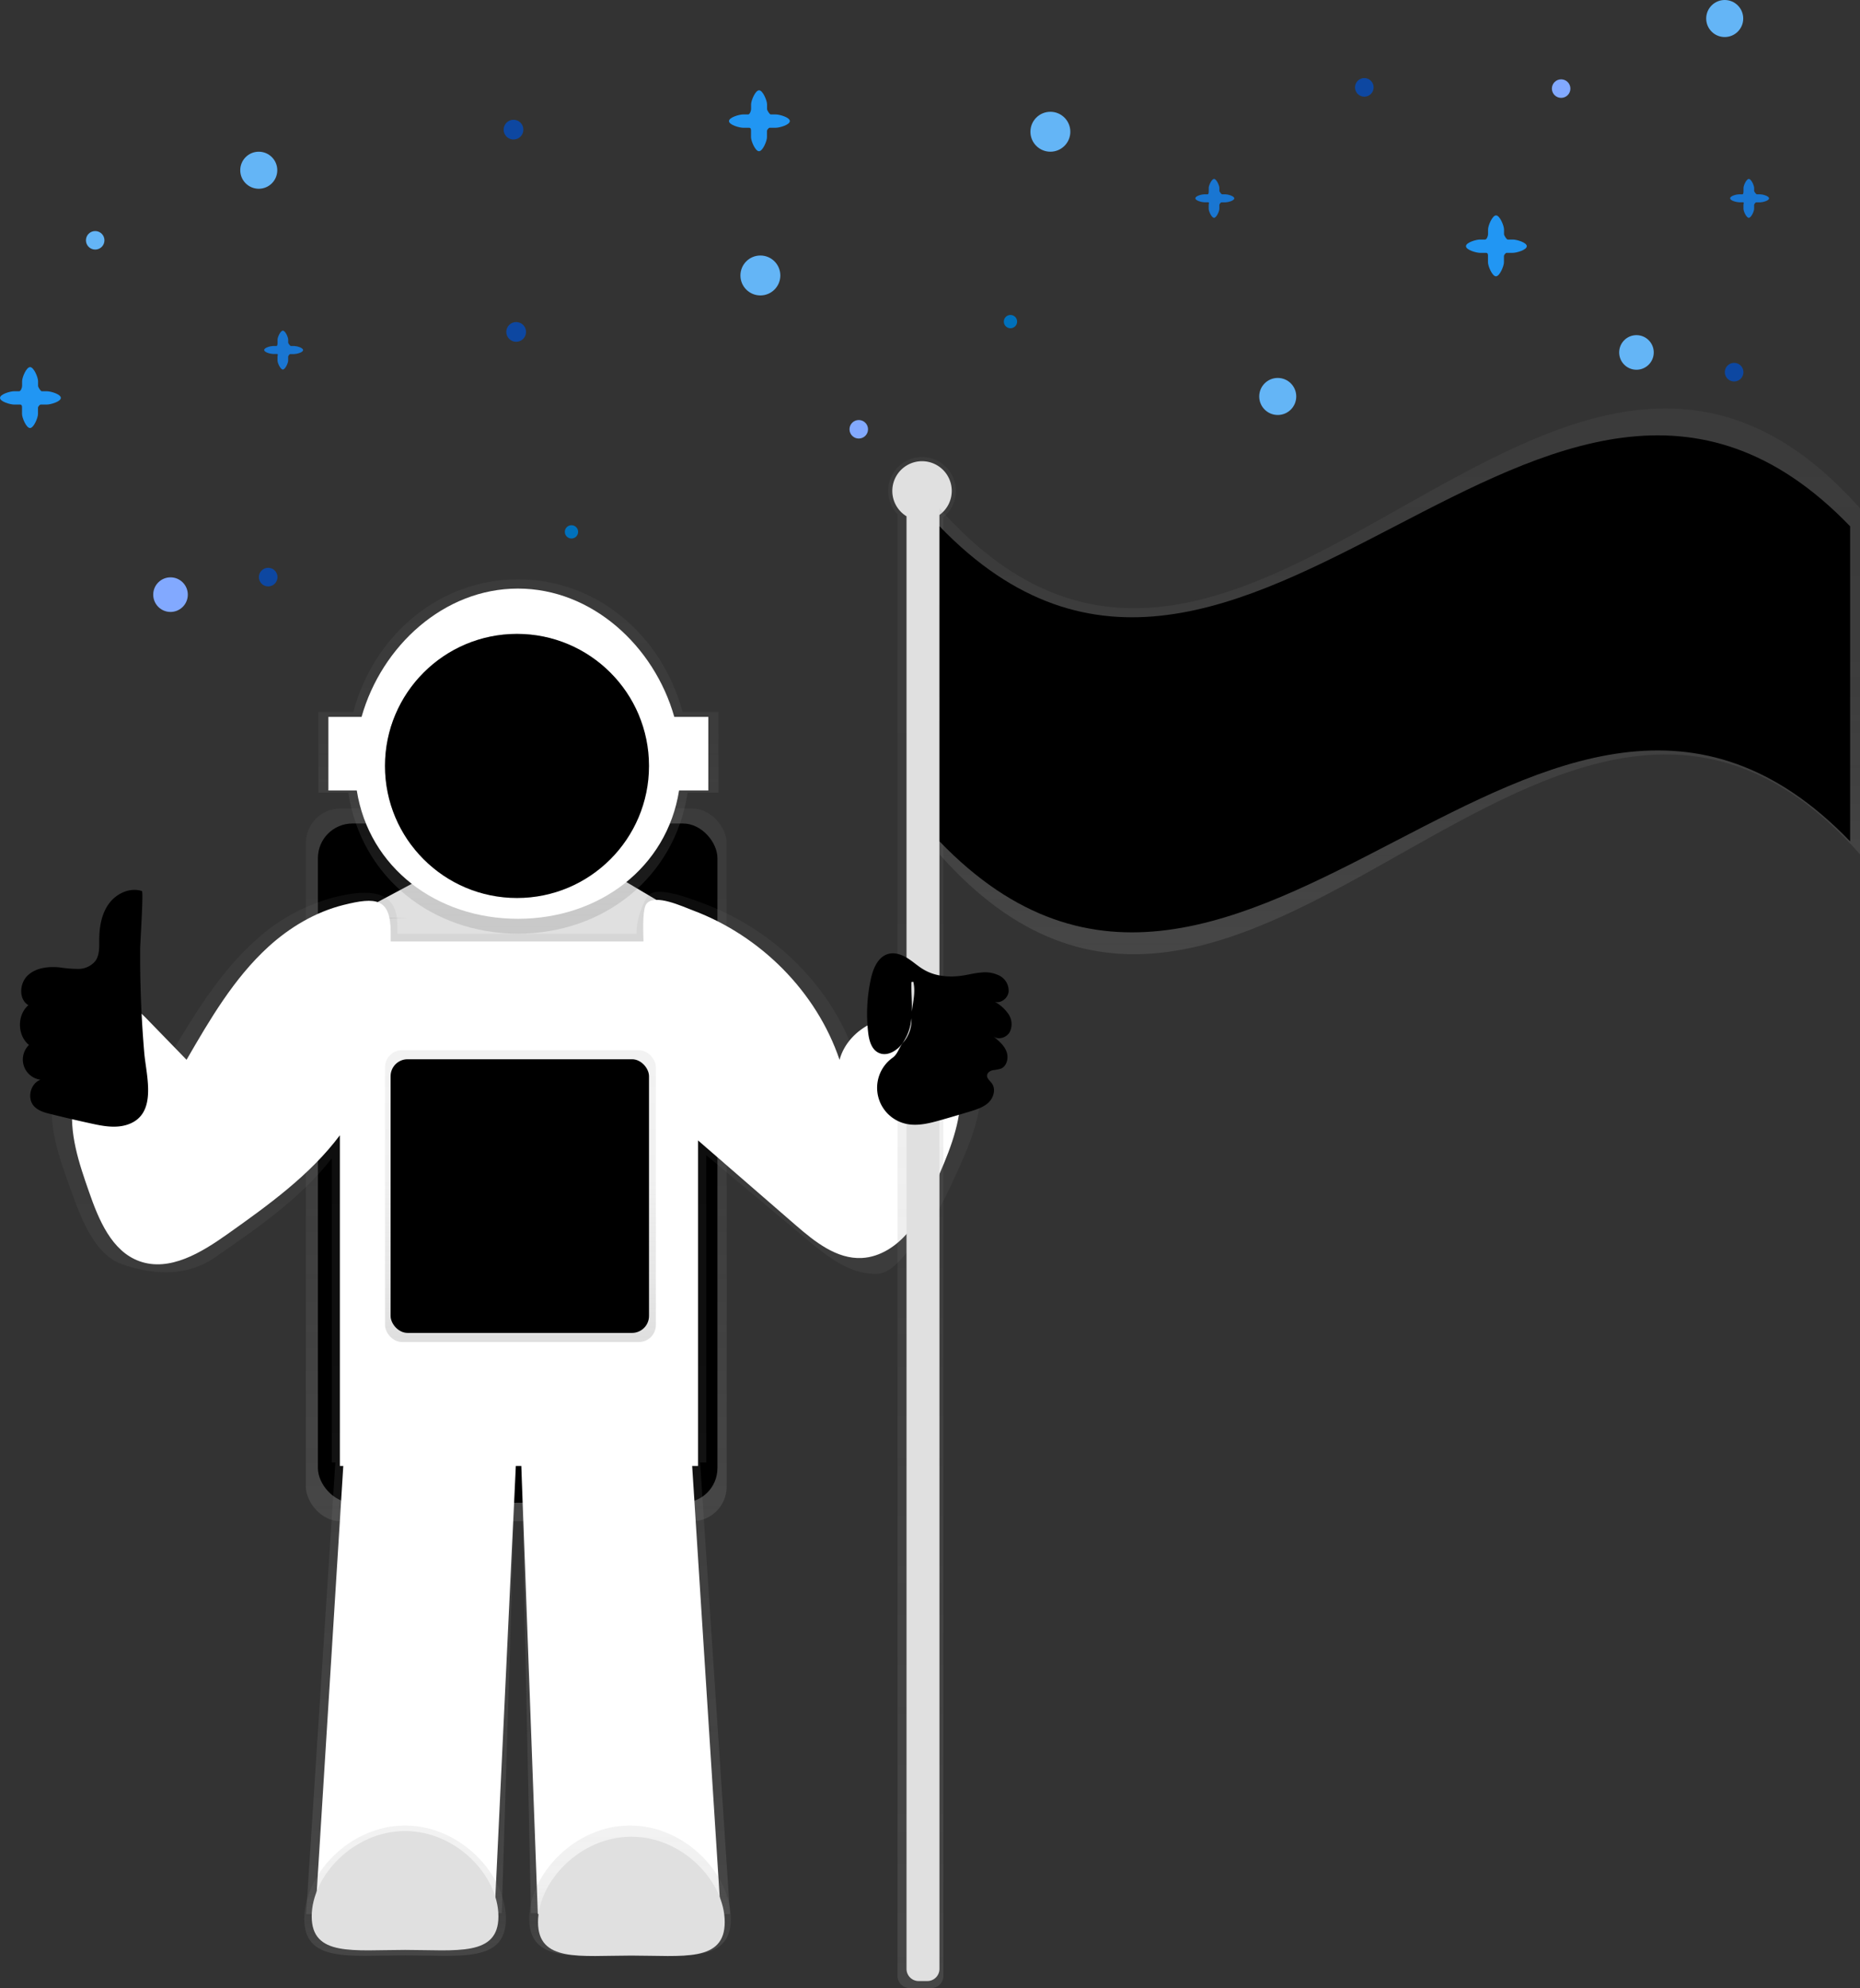 <svg id="bbeb3519-5b2d-4eea-9f05-f63d19a98f79" data-name="Layer 1" xmlns="http://www.w3.org/2000/svg" xmlns:xlink="http://www.w3.org/1999/xlink" width="699.11" height="746.96" viewBox="0 0 699.11 746.96"><rect x="0" y="0" width="699.11" height="746.96" fill="#333333" stroke="none"/><defs><linearGradient id="40e3bca5-42ed-44aa-b7b7-a3abe2be8083" x1="194.05" y1="571.56" x2="194.05" y2="303.76" gradientUnits="userSpaceOnUse"><stop offset="0" stop-color="gray" stop-opacity="0.25"/><stop offset="0.54" stop-color="gray" stop-opacity="0.12"/><stop offset="1" stop-color="gray" stop-opacity="0.1"/></linearGradient><linearGradient id="334d7689-feb6-4828-a16a-aae33509cdc0" x1="444.49" y1="795.67" x2="444.49" y2="411.6" xlink:href="#40e3bca5-42ed-44aa-b7b7-a3abe2be8083"/><linearGradient id="42c41f71-1324-44aa-b638-87ac9c77365c" x1="445.28" y1="427.26" x2="445.28" y2="294.14" xlink:href="#40e3bca5-42ed-44aa-b7b7-a3abe2be8083"/><linearGradient id="fc68035b-552c-46db-869c-adf77d303541" x1="402.69" y1="811.38" x2="402.69" y2="762.4" xlink:href="#40e3bca5-42ed-44aa-b7b7-a3abe2be8083"/><linearGradient id="882c4105-b1fe-4335-bfda-81eaa2d36885" x1="487.26" y1="811.38" x2="487.26" y2="762.4" xlink:href="#40e3bca5-42ed-44aa-b7b7-a3abe2be8083"/><linearGradient id="24512528-de39-498b-9787-2bb12c67a493" x1="597" y1="823.48" x2="597" y2="248.26" xlink:href="#40e3bca5-42ed-44aa-b7b7-a3abe2be8083"/><linearGradient id="2b66ee55-f43d-4225-94d8-2c9e028a5d69" x1="776.57" y1="435.03" x2="776.57" y2="230" xlink:href="#40e3bca5-42ed-44aa-b7b7-a3abe2be8083"/><linearGradient id="67a6486c-3860-4d22-ba30-eb050e5a8761" x1="195.62" y1="504.22" x2="195.62" y2="394.59" xlink:href="#40e3bca5-42ed-44aa-b7b7-a3abe2be8083"/></defs><title>Astronaut</title><g id="cce41613-5798-418e-bd1c-d8ab89d50e24" data-name="&lt;Rectangle&gt;"><rect x="114.96" y="303.76" width="158.17" height="267.8" rx="13" ry="13" fill="url(#40e3bca5-42ed-44aa-b7b7-a3abe2be8083)"/></g><rect id="3cc1ef72-f286-4cd9-bc37-3a4bc0282736" data-name="&lt;Rectangle&gt;" x="119.49" y="309.4" width="150.17" height="255.21" rx="13" ry="13" fill="currentColor"/><polyline id="3aab063b-c154-4fae-90f4-bd3dbd8a15cc" data-name="&lt;Path&gt;" points="119.49 655.02 185.81 655.02 169.51 721.63" fill="none"/><g id="1a4f509f-11ed-42f2-baf8-98baf11ce138" data-name="&lt;Group&gt;"><polygon points="240.04 370.72 154.27 372.49 130.52 345.2 258.39 342.9 240.04 370.72" fill="#e0e0e0"/></g><g id="29eb97ed-3d6d-42b6-a356-b039b63b46ac" data-name="&lt;Group&gt;"><polygon points="258.39 345.02 130.52 345.02 156.04 331.38 231.18 328.89 258.39 345.02" fill="#e0e0e0"/></g><path d="M603.24,457.81c-12.09-5.36-28.3,2-31.74,14.38-9.09-25.89-31.1-47-57.54-56.55-4.37-1.58-16.5-6.39-19.86-2.64-1.57,1.74-4.57,8.61-4.38,14.34H399.79c0-1.12,0-2.24,0-3.36-.05-13.07-10.51-13.52-23.22-10.47a70.34,70.34,0,0,0-29.63,15.91c-13.51,11.92-22.9,27.45-32.07,42.73l-16-15.89c-1.77-1.75-3.86-3.64-6.39-3.52-2.68.13-4.61,2.44-6.18,4.54-7.06,9.52-14.34,19.53-16,31.12-1.67,11.41,2.31,22.8,6.22,33.69,3.83,10.63,8.91,25.68,19.9,29.47,11.82,4.08,24.3,4.56,34.55-2.44,16-11,32.49-22.38,44.17-37.42V626h1.35l-11,169.7,73.54-.38L444.27,626h2.15L450,795.29l74.82.38L513.59,626h2.32V510.57l2,1.66,36.28,30.35c7.55,6.32,16.19,13,26.17,12.51,7.17-.36,13.67-12.38,18.25-17.71s7.55-11.75,10.46-18.08c4.82-10.5,9.73-21.33,10.06-32.81S614.06,462.6,603.24,457.81Z" transform="translate(-250.44 -76.52)" fill="url(#334d7689-feb6-4828-a16a-aae33509cdc0)"/><path d="M596.36,460.45c-11.57-5.31-27.07,2-30.36,14.27-8.7-25.69-29.75-46.61-55-56.1-4.18-1.57-14.29-6.34-17.5-2.62-1.5,1.73-1.38,8.55-1.2,14.23h-95c0-1.11,0-2.23,0-3.33-.05-13-5.56-13.41-17.72-10.38-10.59,2.64-20.33,8.46-28.34,15.79-12.92,11.82-21.9,27.23-30.68,42.39l-15.32-15.77c-1.69-1.74-3.7-3.61-6.12-3.49s-4.41,2.42-5.91,4.51c-6.76,9.44-13.72,19.38-15.33,30.88-1.59,11.32,2.21,22.63,6,33.43,3.66,10.55,8.52,22.37,19,26.13,11.31,4.05,23.25-3.24,33.05-10.19,15.35-10.88,31.08-22.2,42.25-37.13V627.3h1.29l-10.5,168.37h67.35l8-168.37h2.06l6.21,168.37h68.76L510.6,627.3h2.22V505l1.89,1.65,34.71,30.11c7.22,6.27,15.49,12.91,25,12.41,6.86-.36,13.08-4.52,17.46-9.81s7.22-11.66,10-17.94c4.61-10.41,9.3-21.16,9.62-32.55S606.71,465.21,596.36,460.45Z" transform="translate(-250.44 -76.52)" fill="#fff"/><path id="0c32cf8a-9850-40d7-b2dc-353b7a6759c6" data-name="&lt;Path&gt;" d="M303.78,411.31c-4.5-1.49-9.63.92-12.41,4.75s-3.61,8.77-3.63,13.51c0,2.8.16,5.85-1.51,8.09a8.28,8.28,0,0,1-6.27,2.9,46.37,46.37,0,0,1-7.1-.57c-4.27-.42-9,.12-12.07,3.09s-3.37,8.93.32,11.11c-4.32,3.7-4.2,11.37.22,14.94a7.66,7.66,0,0,0,4.34,13.07c-3.78,1.36-5.17,6.92-2.48,9.9,1.6,1.77,4,2.45,6.36,3q7.54,1.89,15.15,3.54c4.5,1,9.26,1.87,13.62.43,11.53-3.81,7.07-18.35,6.34-27Q303,452.6,303.12,433C303.13,431,304.42,411.53,303.78,411.31Z" transform="translate(-250.44 -76.52)" fill="currentColor"/><path d="M520.45,344H507c-7.93-29.27-32.62-49.81-61.87-49.81S391.17,314.68,383.24,344H370.11v30.36h11.24c4.84,31.84,31.54,52.94,63.77,52.94s58.93-21.1,63.77-52.94h11.58Z" transform="translate(-250.44 -76.52)" fill="url(#42c41f71-1324-44aa-b638-87ac9c77365c)"/><path d="M516.68,345.87h-12.8c-7.54-26.65-31-48.21-58.77-48.21s-51.23,21.55-58.77,48.21H373.87v27.65h10.67c4.6,29,30,48.21,60.57,48.21s56-19.22,60.57-48.21h11Z" transform="translate(-250.44 -76.52)" fill="#fff"/><circle id="7a3910d7-67a0-4ff3-88ee-27dedf2e16a4" data-name="&lt;Path&gt;" cx="194.32" cy="287.78" r="49.62" fill="currentColor"/><g id="34c43434-1451-4ab0-8354-03d0c452d8e6" data-name="&lt;Group&gt;"><path d="M440.58,797.45c0,16.57-17,13.74-37.89,13.74S364.8,814,364.8,797.45s17-35.05,37.89-35.05S440.58,780.88,440.58,797.45Z" transform="translate(-250.44 -76.52)" fill="url(#fc68035b-552c-46db-869c-adf77d303541)"/></g><g id="ad2d4070-7865-476e-a143-7337cc82fa1a" data-name="&lt;Group&gt;"><path d="M525.15,797.45c0,16.57-17,13.74-37.89,13.74s-37.89,2.83-37.89-13.74,17-35.05,37.89-35.05S525.15,780.88,525.15,797.45Z" transform="translate(-250.44 -76.52)" fill="url(#882c4105-b1fe-4335-bfda-81eaa2d36885)"/></g><g id="7c5e0dbc-1e9f-4751-9c9a-ae23d0c67b0d" data-name="&lt;Group&gt;"><path d="M437.78,796.56c0,15.17-15.71,12.58-35.09,12.58s-35.09,2.59-35.09-12.58,15.71-32.08,35.09-32.08S437.78,781.39,437.78,796.56Z" transform="translate(-250.44 -76.52)" fill="#e0e0e0"/></g><g id="296e55fe-bb0b-4dd7-ab7e-7a6e065d6a5f" data-name="&lt;Group&gt;"><path d="M522.84,798.69c0,15.17-15.71,12.58-35.09,12.58s-35.09,2.59-35.09-12.58,15.71-32.08,35.09-32.08S522.84,783.52,522.84,798.69Z" transform="translate(-250.44 -76.52)" fill="#e0e0e0"/></g><path d="M609.72,261a12.72,12.72,0,1,0-21.93,8.75V818.93a4.56,4.56,0,0,0,4.55,4.55h8.13a4.56,4.56,0,0,0,4.55-4.55V270.84A12.69,12.69,0,0,0,609.72,261Z" transform="translate(-250.44 -76.52)" fill="url(#24512528-de39-498b-9787-2bb12c67a493)"/><path d="M608.17,261a11.17,11.17,0,1,0-17,9.5V816.29a4.56,4.56,0,0,0,4.55,4.55H599a4.56,4.56,0,0,0,4.55-4.55V270A11.14,11.14,0,0,0,608.17,261Z" transform="translate(-250.44 -76.52)" fill="#e0e0e0"/><path id="75078eba-178e-4938-aaf4-b7f041ea2d55" data-name="&lt;Path&gt;" d="M589.95,468.05c-2,3.09-6,5.66-9.33,4-2.68-1.33-3.54-4.69-3.88-7.67a61.37,61.37,0,0,1,1-19.94c.86-4,2.69-8.47,6.62-9.52,2.45-.65,5.07.28,7.22,1.63s4,3.11,6.23,4.37c4.24,2.44,9.4,2.88,14.24,2.17,2.4-.35,4.76-1,7.17-1.17a11.93,11.93,0,0,1,7,1.24,6.37,6.37,0,0,1,3.33,6c-.31,2.4-2.84,4.44-5.17,3.77a14.75,14.75,0,0,1,5.17,4.7,6.72,6.72,0,0,1,.38,6.72c-1.19,2-4.15,3-6.06,1.61,1.95,1.6,4,3.3,4.88,5.65s.17,5.53-2.18,6.45a21.33,21.33,0,0,1-3,.56c-1,.23-2.05.92-2.13,1.95-.09,1.19,1.1,2,1.8,3,1.56,2.12.7,5.31-1.19,7.14s-4.52,2.65-7,3.41c-3.76,1.13-7.52,2.26-11.3,3.32-4.13,1.16-8.48,2.24-12.67,1.34a13.86,13.86,0,0,1-5.16-24.83c2.06-1.48,2.45-4,4.11-5.89a12.71,12.71,0,0,0,3-8.77c0-4.72,1.8-9.28.7-13.87-.26,0-.45,0-.71.1C592.81,453.4,594.67,460.9,589.95,468.05Z" transform="translate(-250.44 -76.52)" fill="currentColor"/><g id="59ef6675-eba5-4924-a41d-ef258633805a" data-name="&lt;Rectangle&gt;"><path d="M949.56,397.51c-115.32-130-230.64,130-346,0v-130c115.32,130,230.64-130,346,0Q949.56,332.51,949.56,397.51Z" transform="translate(-250.44 -76.52)" fill="url(#2b66ee55-f43d-4225-94d8-2c9e028a5d69)"/></g><g id="aee1670e-e8ab-4e69-9ed6-c33b4299fb78" data-name="&lt;Rectangle&gt;"><path d="M945.84,392.65c-114.08-118.39-228.17,118.39-342.25,0V274.27c114.08,118.39,228.17-118.39,342.25,0Z" transform="translate(-250.44 -76.52)" fill="currentColor"/></g><g id="d941d43a-1bd7-497d-a2ef-a3e2e2659e0c" data-name="&lt;Rectangle&gt;"><rect x="144.72" y="394.59" width="101.8" height="109.63" rx="6.38" ry="6.38" fill="url(#67a6486c-3860-4d22-ba30-eb050e5a8761)"/></g><rect id="304248a4-1768-4f23-b9cb-e161915f6967" data-name="&lt;Rectangle&gt;" x="146.81" y="397.98" width="97.13" height="102.82" rx="6.38" ry="6.38" fill="currentColor"/><rect id="076458b3-f8b8-42f1-ba43-cb3b5508f8a9" data-name="&lt;Rectangle&gt;" x="159.41" y="417.54" width="17.8" height="47.46" opacity="0.2"/><rect id="45128737-2df6-4b8c-aef6-04e2ae683cff" data-name="&lt;Rectangle&gt;" x="198.05" y="434.86" width="23.41" height="16.02" opacity="0.2"/><rect id="211ca6c0-c299-4849-b228-cb0ba183ce3b" data-name="&lt;Rectangle&gt;" x="215.05" y="409.54" width="12.94" height="11.51" opacity="0.2"/><circle id="4ad46ce1-f00a-4f7a-9fe8-8c270b89c73d" data-name="&lt;Path&gt;" cx="222.41" cy="472.89" r="14.09" opacity="0.2"/><path id="ff63785f-5c7f-4def-be10-0bb3de2ca90f" data-name="&lt;Path&gt;" d="M451,325.64a49.54,49.54,0,0,1,39.62,19.74,49.62,49.62,0,1,0-85.5,48.8A49.63,49.63,0,0,1,451,325.64Z" transform="translate(-250.44 -76.52)" opacity="0.2"/><path id="ee614fe0-a70d-49e2-ad0f-cfa0665daf52" data-name="&lt;Path&gt;" d="M542.06,119.52h-1.94c-.4,0-1.37-1.55-1.37-2v-1.8c0-1.41-1.59-5.27-3-5.27s-3,3.86-3,5.27v1.8c0,.63-.49,2-1.09,2h-1.94c-1.41,0-5.27,1.09-5.27,2.5s3.86,2.5,5.27,2.5H532c.73,0,.72.75.72,1.14v2.41c0,1.41,1.59,5.27,3,5.27s3-3.86,3-5.27v-2.41c0-.32.64-1.14,1-1.14h2.32c1.41,0,5.27-1.09,5.27-2.5S543.47,119.52,542.06,119.52Z" transform="translate(-250.44 -76.52)" fill="#2196f3"/><path id="acc1d592-062e-4dcd-a91f-f2c750c33fa0" data-name="&lt;Path&gt;" d="M268.06,223.52h-1.94c-.4,0-1.37-1.55-1.37-2v-1.8c0-1.41-1.59-5.27-3-5.27s-3,3.86-3,5.27v1.8c0,.63-.49,2-1.09,2h-1.94c-1.41,0-5.27,1.09-5.27,2.5s3.86,2.5,5.27,2.5H258c.73,0,.72.75.72,1.14v2.41c0,1.41,1.59,5.27,3,5.27s3-3.86,3-5.27v-2.41c0-.32.64-1.14,1-1.14h2.32c1.41,0,5.27-1.09,5.27-2.5S269.47,223.52,268.06,223.52Z" transform="translate(-250.44 -76.52)" fill="#2196f3"/><path id="e9c2f9d0-6216-43dd-aafe-1aef442d8198" data-name="&lt;Path&gt;" d="M711,149.52h-1.24c-.25,0-1-1-1-1.26v-1.15c0-.9-1.1-3.36-2-3.36s-2,2.46-2,3.36v1.15c0,.4,0,1.26-.4,1.26H703.1c-.9,0-3.36.6-3.36,1.5s2.46,1.5,3.36,1.5h1.48c.47,0,.17.68.17.92V155c0,.9,1.1,3.36,2,3.36s2-2.46,2-3.36v-1.53c0-.2.52-.92.75-.92H711c.9,0,3.36-.6,3.36-1.5S711.87,149.52,711,149.52Z" transform="translate(-250.44 -76.52)" fill="#1976d2"/><path id="13867d9c-cfe7-4b60-a8c5-3f71e99c3e02" data-name="&lt;Path&gt;" d="M361,206.52h-1.24c-.25,0-1-1-1-1.26v-1.15c0-.9-1.1-3.36-2-3.36s-2,2.46-2,3.36v1.15c0,.4,0,1.26-.4,1.26H353.1c-.9,0-3.36.6-3.36,1.5s2.46,1.5,3.36,1.5h1.48c.47,0,.17.68.17.92V212c0,.9,1.1,3.36,2,3.36s2-2.46,2-3.36v-1.53c0-.2.52-.92.75-.92H361c.9,0,3.36-.6,3.36-1.5S361.87,206.52,361,206.52Z" transform="translate(-250.44 -76.52)" fill="#1976d2"/><circle id="cb349740-a417-4f38-a613-4379a7fe1f38" data-name="&lt;Path&gt;" cx="394.8" cy="49.5" r="7.5" fill="#64b5f6"/><circle id="be23bb10-1d2e-418b-af6d-2d6967ae971b" data-name="&lt;Path&gt;" cx="100.8" cy="216.83" r="3.5" fill="#0d47a1"/><circle id="9efc09db-f667-434b-9915-b8177f90eb0b" data-name="&lt;Path&gt;" cx="379.8" cy="120.83" r="2.5" fill="#0071bc"/><circle id="e31fdc7b-a5f8-44bf-aafe-55a25c9ddf7f" data-name="&lt;Path&gt;" cx="97.26" cy="63.96" r="6.96" fill="#64b5f6"/><circle id="1b095ea7-cb8e-44fa-8db9-d77434a32042" data-name="&lt;Path&gt;" cx="480.26" cy="148.96" r="6.96" fill="#64b5f6"/><circle id="0045b9d1-e494-49ec-9bae-4feb39b517d1" data-name="&lt;Path&gt;" cx="35.78" cy="90.29" r="3.48" fill="#64b5f6"/><circle id="de43a1f8-3987-4c14-8b8b-500a4e27f972" data-name="&lt;Path&gt;" cx="322.78" cy="161.29" r="3.48" fill="#82a9ff"/><circle id="b38b0c10-cbab-47c9-839f-7ab983c113e8" data-name="&lt;Path&gt;" cx="64.09" cy="223.42" r="6.5" fill="#82a9ff"/><circle id="e67cfae9-b598-4bd2-a0f9-80d7ff6e0a16" data-name="&lt;Path&gt;" cx="193.01" cy="48.71" r="3.71" fill="#0d47a1"/><circle id="991e40b0-3269-43b4-8db7-0a4a8d214268" data-name="&lt;Path&gt;" cx="285.8" cy="103.5" r="7.5" fill="#64b5f6"/><circle id="1d77e6b8-da9e-4299-ade6-ad650e1207bd" data-name="&lt;Path&gt;" cx="214.8" cy="199.83" r="2.5" fill="#0071bc"/><circle id="1e33811a-9f5a-4f3e-be99-0f7e1dde7905" data-name="&lt;Path&gt;" cx="194.01" cy="124.71" r="3.71" fill="#0d47a1"/><path id="c488d0a9-6894-4c9c-aef4-d1faab1984cf" data-name="&lt;Path&gt;" d="M819.06,166.52h-1.94c-.4,0-1.37-1.55-1.37-2v-1.8c0-1.41-1.59-5.27-3-5.27s-3,3.86-3,5.27v1.8c0,.63-.49,2-1.09,2h-1.94c-1.41,0-5.27,1.09-5.27,2.5s3.86,2.5,5.27,2.5H809c.73,0,.72.75.72,1.14v2.41c0,1.41,1.59,5.27,3,5.27s3-3.86,3-5.27v-2.41c0-.32.64-1.14,1-1.14h2.32c1.41,0,5.27-1.09,5.27-2.5S820.47,166.52,819.06,166.52Z" transform="translate(-250.44 -76.52)" fill="#2196f3"/><path id="406551cf-aa86-4f47-a144-357aa82de0d2" data-name="&lt;Path&gt;" d="M912,149.52h-1.24c-.25,0-1-1-1-1.26v-1.15c0-.9-1.1-3.36-2-3.36s-2,2.46-2,3.36v1.15c0,.4,0,1.26-.4,1.26H904.1c-.9,0-3.36.6-3.36,1.5s2.46,1.5,3.36,1.5h1.48c.47,0,.17.68.17.92V155c0,.9,1.1,3.36,2,3.36s2-2.46,2-3.36v-1.53c0-.2.52-.92.75-.92H912c.9,0,3.36-.6,3.36-1.5S912.87,149.52,912,149.52Z" transform="translate(-250.44 -76.52)" fill="#1976d2"/><circle id="7be5003c-4472-46d4-8fd5-cb0f750e9b8b" data-name="&lt;Path&gt;" cx="651.8" cy="139.83" r="3.5" fill="#0d47a1"/><circle id="7efbb3a7-f30e-4781-a185-7b9acf369ac6" data-name="&lt;Path&gt;" cx="512.8" cy="32.83" r="3.5" fill="#0d47a1"/><circle id="e77aff23-9dcb-4e42-8690-c4669d7d47b5" data-name="&lt;Path&gt;" cx="648.26" cy="6.96" r="6.96" fill="#64b5f6"/><circle id="9b535ee8-dcf2-4b65-b03e-5a5766db33df" data-name="&lt;Path&gt;" cx="586.78" cy="33.29" r="3.48" fill="#82a9ff"/><circle id="f898004f-292d-4a15-988f-9ba9c1bfd06e" data-name="&lt;Path&gt;" cx="615.09" cy="132.42" r="6.5" fill="#64b5f6"/></svg>